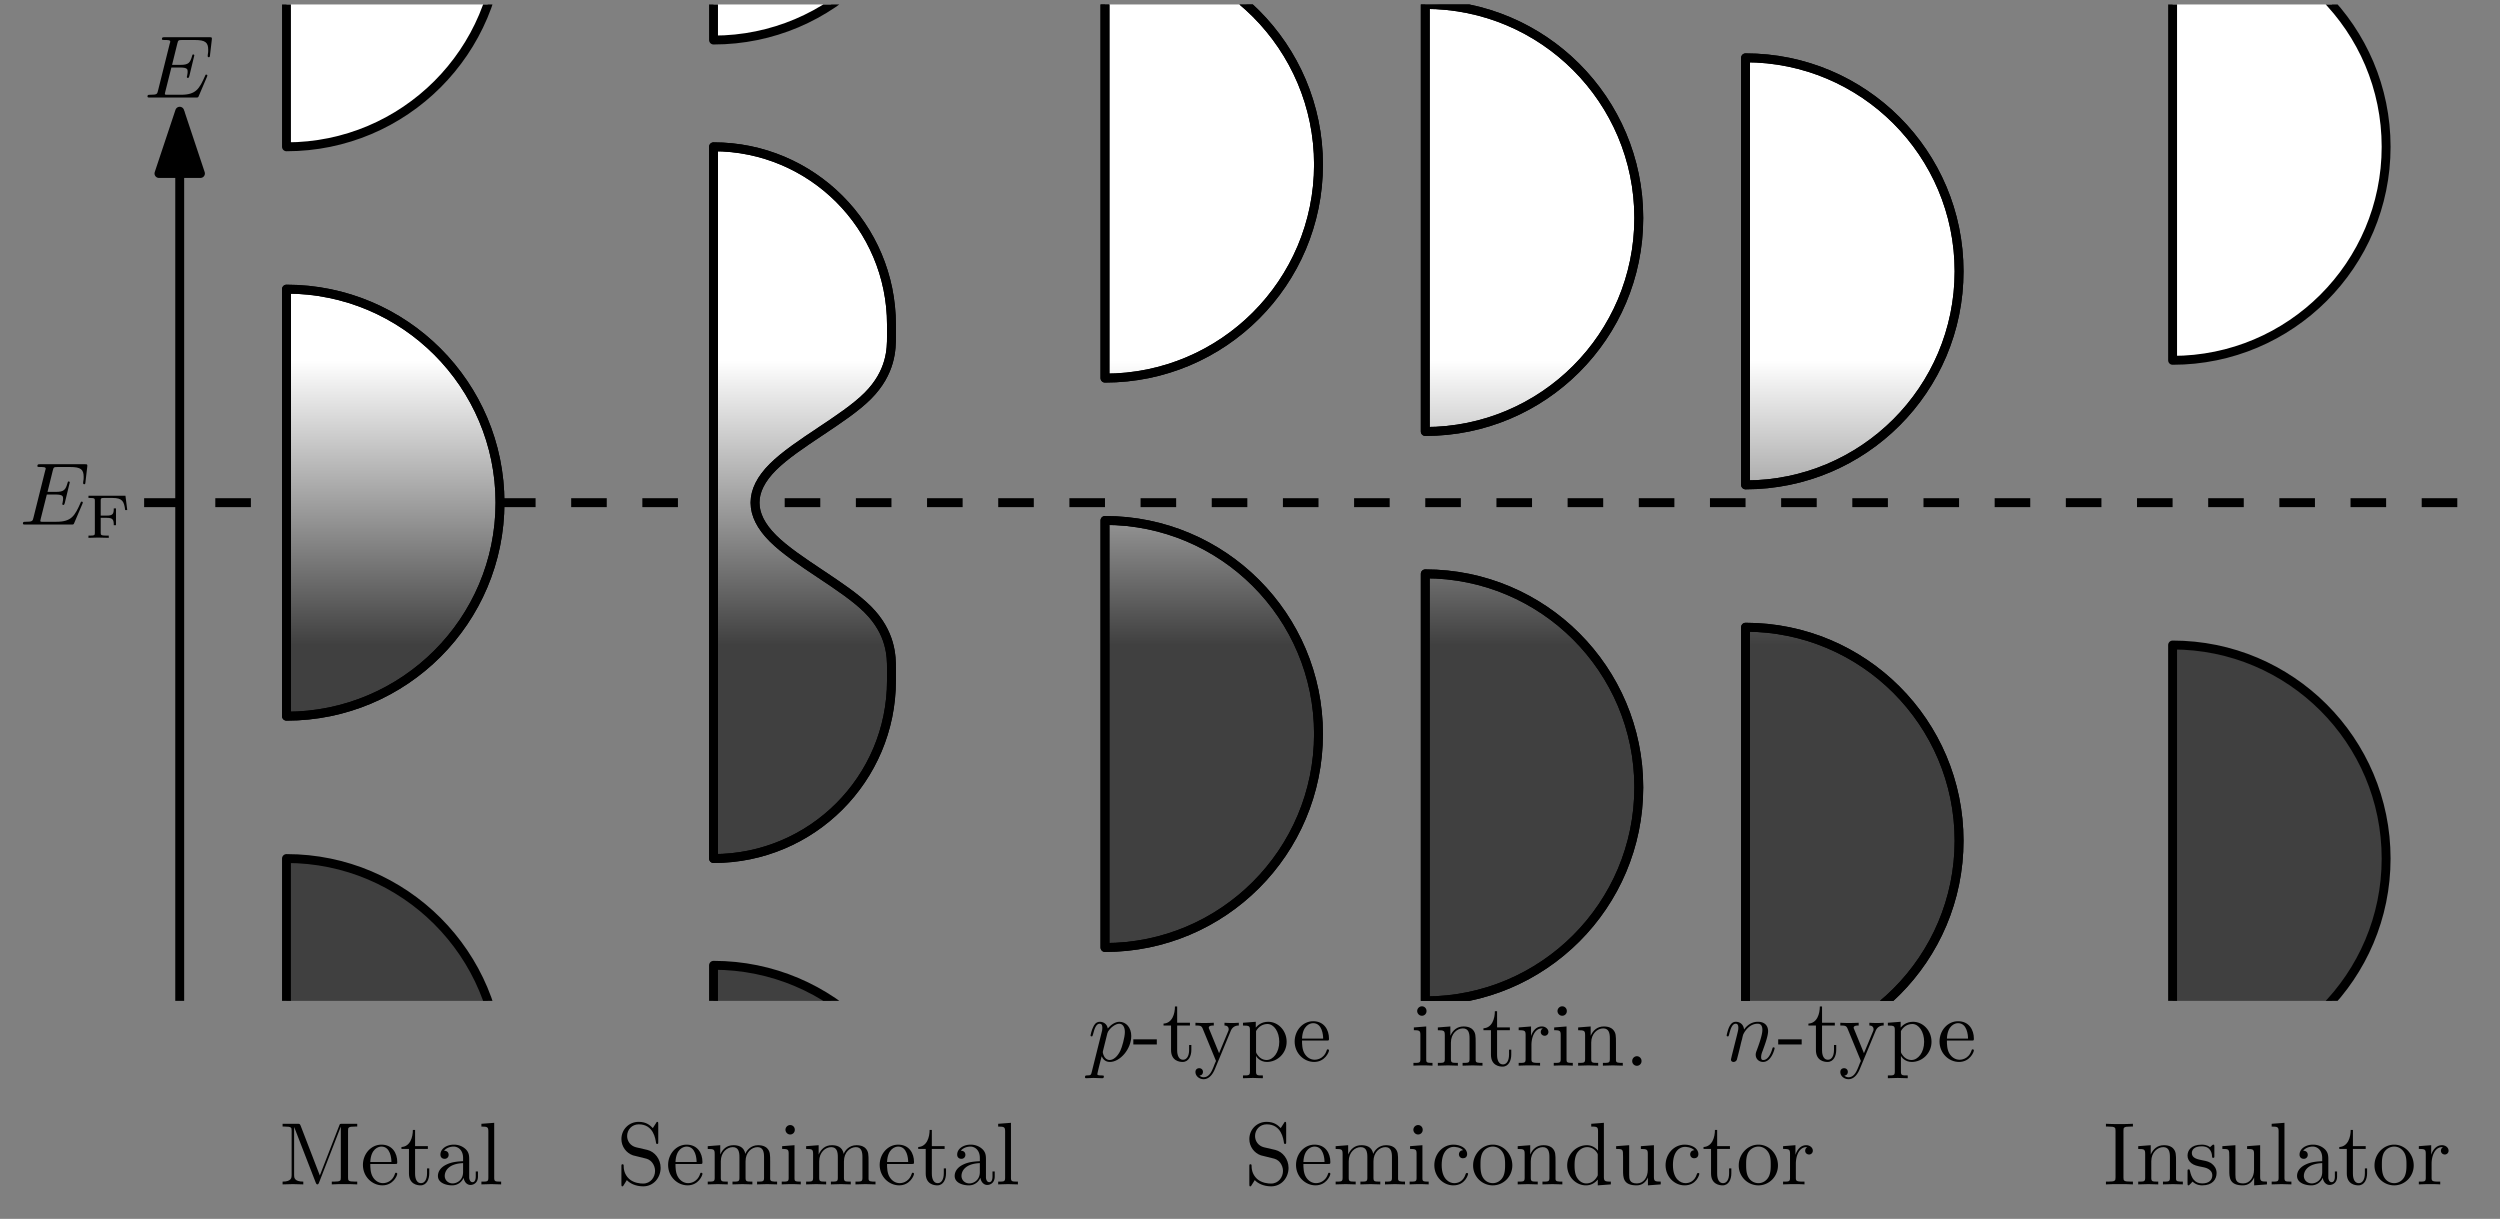 <svg xmlns="http://www.w3.org/2000/svg" xmlns:xlink="http://www.w3.org/1999/xlink" viewBox="0 0 281 137"><rect x="0" y="0" width="281" height="137" fill="#808080" stroke="none"/><defs><symbol id="a" overflow="visible"><path d="M2.406-6.594c-.094-.218-.125-.218-.36-.218H.376v.312h.234c.766 0 .782.11.782.469v4.984c0 .266 0 .734-1.016.734V0c.344-.016.828-.031 1.156-.031.328 0 .828.015 1.172.031v-.313c-1.031 0-1.031-.468-1.031-.734v-5.375h.016L4.094-.219c.047.125.093.219.187.219.11 0 .14-.078.188-.188L6.922-6.5v5.719c0 .36-.016.469-.781.469h-.235V0c.36-.031 1.047-.031 1.438-.031.375 0 1.047 0 1.422.031v-.313h-.25c-.766 0-.782-.109-.782-.468v-5.25c0-.36.016-.469.782-.469h.25v-.313H7.078c-.266 0-.266.016-.328.188L4.562-1z"/></symbol><symbol id="b" overflow="visible"><path d="M1.11-2.516C1.171-4 2.015-4.25 2.36-4.25c1.015 0 1.124 1.344 1.124 1.734zm0 .22h2.78c.22 0 .25 0 .25-.22 0-.984-.546-1.953-1.78-1.953C1.202-4.469.28-3.437.28-2.187.281-.86 1.328.108 2.47.108 3.688.11 4.14-1 4.14-1.187c0-.094-.079-.125-.141-.125-.078 0-.11.062-.125.14C3.531-.14 2.625-.14 2.531-.14c-.5 0-.89-.296-1.125-.671-.297-.47-.297-1.125-.297-1.485z"/></symbol><symbol id="c" overflow="visible"><path d="M1.719-3.984h1.437v-.313H1.72v-1.828h-.25c0 .813-.297 1.875-1.282 1.922v.219h.844v2.75c0 1.218.938 1.343 1.297 1.343.703 0 .985-.703.985-1.343v-.563h-.25v.547c0 .734-.297 1.11-.672 1.11-.672 0-.672-.907-.672-1.079z"/></symbol><symbol id="d" overflow="visible"><path d="M3.313-.75c.046.39.312.813.78.813.22 0 .829-.141.829-.954v-.562h-.25v.562c0 .579-.25.641-.36.641-.328 0-.375-.453-.375-.5v-1.984c0-.422 0-.813-.359-1.188-.39-.39-.89-.547-1.36-.547-.827 0-1.515.469-1.515 1.125 0 .297.203.469.469.469a.435.435 0 0 0 .453-.453c0-.125-.047-.453-.516-.453.282-.36.766-.469 1.079-.469.5 0 1.062.39 1.062 1.281v.36c-.516.03-1.203.062-1.828.359-.75.344-1 .86-1 1.297 0 .812.969 1.062 1.594 1.062.656 0 1.109-.406 1.296-.859zM3.25-2.39v1c0 .937-.719 1.28-1.172 1.28-.484 0-.89-.343-.89-.843 0-.547.421-1.375 2.062-1.438z"/></symbol><symbol id="e" overflow="visible"><path d="M1.766-6.922l-1.438.11v.312c.703 0 .781.063.781.563V-.75c0 .438-.109.438-.78.438V0c.327-.016.859-.031 1.109-.031s.734.015 1.109.031v-.313c-.672 0-.781 0-.781-.437z"/></symbol><symbol id="f" overflow="visible"><path d="M3.484-3.875l-1.28-.297c-.626-.156-1-.687-1-1.266 0-.703.53-1.312 1.312-1.312 1.656 0 1.875 1.64 1.937 2.078.016.063.016.125.125.125.125 0 .125-.047.125-.234v-2c0-.172 0-.25-.11-.25-.062 0-.077.015-.14.14l-.36.563c-.296-.297-.702-.703-1.593-.703-1.11 0-1.938.875-1.938 1.937 0 .828.532 1.563 1.297 1.828.11.032.625.157 1.329.329.265.062.562.14.843.5.203.265.313.593.313.921 0 .704-.5 1.422-1.344 1.422-.281 0-1.047-.047-1.578-.531-.578-.547-.61-1.172-.61-1.531-.015-.11-.093-.11-.125-.11-.125 0-.125.079-.125.25v2c0 .172 0 .235.11.235.062 0 .078-.016.14-.125 0-.016.032-.047.36-.578.312.343.953.703 1.844.703 1.156 0 1.953-.969 1.953-2.078 0-.985-.657-1.813-1.485-2.016z"/></symbol><symbol id="g" overflow="visible"><path d="M1.094-3.422V-.75c0 .438-.11.438-.782.438V0c.36-.016.86-.031 1.141-.031.25 0 .766.015 1.11.031v-.313c-.672 0-.782 0-.782-.437v-1.844c0-1.031.719-1.594 1.344-1.594.64 0 .75.532.75 1.11V-.75c0 .438-.11.438-.781.438V0c.344-.016.86-.031 1.125-.031.25 0 .781.015 1.11.031v-.313c-.657 0-.766 0-.766-.437v-1.844c0-1.031.703-1.594 1.343-1.594.625 0 .735.532.735 1.11V-.75c0 .438-.11.438-.782.438V0c.344-.016.86-.031 1.125-.031.266 0 .782.015 1.125.031v-.313c-.515 0-.765 0-.78-.296v-1.907c0-.859 0-1.156-.313-1.515-.141-.172-.47-.375-1.047-.375-.828 0-1.282.593-1.438.984-.14-.875-.875-.984-1.328-.984-.734 0-1.203.422-1.484 1.047v-1.047l-1.407.11v.312c.704 0 .782.062.782.562z"/></symbol><symbol id="h" overflow="visible"><path d="M1.766-4.406l-1.391.11v.312c.64 0 .734.062.734.546V-.75c0 .438-.109.438-.78.438V0c.312-.016.859-.031 1.093-.031.36 0 .703.015 1.047.031v-.313c-.672 0-.703-.046-.703-.437zm.03-1.735a.514.514 0 0 0-.515-.53.537.537 0 0 0-.531.53c0 .266.219.532.531.532a.514.514 0 0 0 .516-.532z"/></symbol><symbol id="i" overflow="visible"><path d="M1.172-2.172c0-1.625.812-2.047 1.344-2.047.093 0 .718.016 1.062.375-.406.031-.469.328-.469.453 0 .266.188.454.454.454.265 0 .468-.157.468-.47 0-.671-.765-1.062-1.531-1.062C1.25-4.469.344-3.39.344-2.156c0 1.281.984 2.265 2.14 2.265 1.329 0 1.657-1.203 1.657-1.296 0-.094-.11-.094-.141-.094-.078 0-.11.031-.125.093C3.594-.265 2.937-.14 2.578-.14c-.531 0-1.406-.421-1.406-2.03z"/></symbol><symbol id="j" overflow="visible"><path d="M4.688-2.14c0-1.266-.985-2.329-2.188-2.329C1.25-4.469.281-3.375.281-2.14A2.22 2.22 0 0 0 2.484.11c1.204 0 2.204-.984 2.204-2.25zM2.5-.14c-.438 0-.875-.204-1.14-.672-.25-.438-.25-1.047-.25-1.407 0-.39 0-.922.234-1.36a1.347 1.347 0 0 1 1.14-.671c.438 0 .86.219 1.125.656.266.422.266 1 .266 1.375 0 .36 0 .906-.219 1.344-.234.453-.672.734-1.156.734z"/></symbol><symbol id="k" overflow="visible"><path d="M1.094-3.422V-.75c0 .438-.11.438-.782.438V0c.36-.016.86-.031 1.141-.031.25 0 .766.015 1.11.031v-.313c-.672 0-.782 0-.782-.437v-1.844c0-1.031.719-1.594 1.344-1.594.64 0 .75.532.75 1.11V-.75c0 .438-.11.438-.781.438V0c.344-.016.86-.031 1.125-.031.25 0 .781.015 1.11.031v-.313c-.516 0-.766 0-.766-.296v-1.907c0-.859 0-1.156-.313-1.515-.14-.172-.469-.375-1.047-.375-.734 0-1.203.422-1.484 1.047v-1.047l-1.407.11v.312c.704 0 .782.062.782.562z"/></symbol><symbol id="l" overflow="visible"><path d="M3.781-.547V.11L5.25 0v-.313c-.688 0-.781-.062-.781-.562v-6.047l-1.422.11v.312c.687 0 .765.063.765.563v2.156a1.582 1.582 0 0 0-1.25-.625c-1.171 0-2.218.984-2.218 2.265 0 1.266.969 2.25 2.11 2.25.64 0 1.077-.343 1.327-.656zm0-2.672v2.047c0 .172 0 .188-.11.36-.296.484-.733.703-1.171.703-.453 0-.813-.266-1.047-.641-.25-.406-.281-.969-.281-1.39 0-.36.016-.954.297-1.407.218-.312.593-.64 1.14-.64.344 0 .766.156 1.063.593.11.172.11.188.11.375z"/></symbol><symbol id="m" overflow="visible"><path d="M3.89-.781v.89L5.329 0v-.313c-.687 0-.766-.062-.766-.562v-3.531l-1.468.11v.312c.687 0 .781.062.781.562v1.766c0 .875-.484 1.547-1.219 1.547-.828 0-.875-.47-.875-.985v-3.312l-1.468.11v.312c.78 0 .78.03.78.906v1.5c0 .781 0 1.687 1.516 1.687.563 0 1-.28 1.282-.89z"/></symbol><symbol id="n" overflow="visible"><path d="M1.672-3.313v-1.093l-1.39.11v.312c.702 0 .78.062.78.562V-.75c0 .438-.109.438-.78.438V0c.39-.016.859-.031 1.14-.031.39 0 .86 0 1.266.031v-.313h-.22c-.734 0-.75-.109-.75-.468v-1.531c0-.985.423-1.876 1.173-1.876.062 0 .093 0 .109.016-.031 0-.234.125-.234.39 0 .266.218.423.437.423a.421.421 0 0 0 .422-.438c0-.312-.313-.61-.734-.61-.735 0-1.094.673-1.22 1.095z"/></symbol><symbol id="o" overflow="visible"><path d="M2.25-6.031c0-.36.016-.469.813-.469h.25v-.313c-.344.032-1.126.032-1.516.032-.375 0-1.172 0-1.516-.032v.313h.25c.797 0 .828.11.828.469v5.25c0 .36-.03.469-.828.469h-.25V0c.344-.031 1.14-.031 1.516-.031.39 0 1.172 0 1.516.031v-.313h-.25c-.797 0-.813-.109-.813-.468z"/></symbol><symbol id="p" overflow="visible"><path d="M2.078-1.938c.219.047 1.031.204 1.031.922 0 .5-.343.907-1.125.907-.843 0-1.203-.563-1.39-1.422-.031-.125-.031-.157-.14-.157-.126 0-.126.063-.126.235v1.328c0 .172 0 .234.11.234C.483.11.5.094.688-.094.703-.109.703-.125.89-.312c.437.406.89.421 1.093.421 1.141 0 1.61-.671 1.61-1.39 0-.516-.297-.828-.422-.938-.328-.328-.719-.406-1.14-.484-.563-.11-1.22-.235-1.22-.813 0-.359.25-.765 1.11-.765 1.094 0 1.156.906 1.172 1.203 0 .094.094.094.11.094.14 0 .14-.047.14-.235v-1.015c0-.157 0-.235-.11-.235-.046 0-.078 0-.203.125-.031.032-.125.125-.172.157-.375-.282-.78-.282-.937-.282-1.219 0-1.594.672-1.594 1.235 0 .343.156.625.422.843.328.25.61.313 1.328.454z"/></symbol><symbol id="t" overflow="visible"><path d="M2.75-1.86v-.577H.11v.578z"/></symbol><symbol id="u" overflow="visible"><path d="M4.14-3.344c.25-.64.766-.64.923-.64v-.313c-.235.016-.516.031-.75.031-.172 0-.641-.015-.86-.03v.312c.313 0 .469.171.469.421 0 .11-.016.126-.063.25L2.844-.874 1.75-3.547c-.047-.11-.063-.14-.063-.187 0-.25.36-.25.563-.25v-.313c-.266.016-.922.031-1.094.031-.265 0-.672-.015-.968-.03v.312c.484 0 .671 0 .812.343L2.5 0a6.764 6.764 0 0 0-.25.594c-.219.547-.5 1.234-1.14 1.234-.048 0-.282 0-.47-.187.313-.032.391-.25.391-.422C1.031.969.844.812.61.812c-.203 0-.421.125-.421.422 0 .454.421.813.921.813.625 0 1.032-.578 1.266-1.14z"/></symbol><symbol id="v" overflow="visible"><path d="M1.719-3.75v-.656l-1.438.11v.312c.703 0 .781.062.781.5v4.656c0 .453-.109.453-.78.453v.313c.343-.016.859-.032 1.109-.032.28 0 .78.016 1.125.032v-.313c-.657 0-.766 0-.766-.453V-.594c.047.172.469.703 1.219.703 1.187 0 2.219-.984 2.219-2.265 0-1.266-.954-2.25-2.079-2.25-.78 0-1.203.437-1.39.656zm.031 2.61v-2.22c.281-.515.766-.796 1.281-.796.735 0 1.328.875 1.328 2C4.36-.953 3.672-.11 2.938-.11c-.407 0-.782-.204-1.047-.61-.141-.203-.141-.219-.141-.422z"/></symbol><symbol id="x" overflow="visible"><path d="M1.906-.531a.534.534 0 0 0-.515-.531.537.537 0 0 0-.532.53.524.524 0 1 0 1.047 0z"/></symbol><symbol id="q" overflow="visible"><path d="M7.063-2.328c.015-.047.046-.11.046-.14 0 0 0-.11-.125-.11-.093 0-.109.062-.125.125-.656 1.469-1.015 2.14-2.718 2.14H2.469c-.11-.015-.14-.03-.14-.109 0-.031 0-.047.046-.219l.688-2.734h.984c.844 0 .844.219.844.469 0 .062 0 .187-.063.484-.016.047-.031.078-.031.11 0 .046.031.109.125.109.078 0 .11-.047.156-.203l.563-2.328c0-.063-.047-.11-.125-.11-.079 0-.11.063-.125.172-.22.766-.391 1-1.313 1h-.937l.593-2.406c.094-.36.11-.39.547-.39h1.407c1.203 0 1.515.28 1.515 1.109 0 .234 0 .25-.047.53 0 .048-.015.126-.015.173 0 .047.03.125.125.125.109 0 .125-.063.14-.25l.203-1.735c.032-.265-.015-.265-.265-.265H2.297c-.188 0-.297 0-.297.203 0 .11.094.11.281.11.375 0 .656 0 .656.171 0 .047 0 .063-.062.25L1.562-.78c-.093.39-.109.469-.906.469-.172 0-.281 0-.281.187C.375 0 .469 0 .656 0h5.172c.234 0 .25-.016.313-.172z"/></symbol><symbol id="s" overflow="visible"><path d="M.453 1.219c-.078.343-.11.406-.547.406-.11 0-.218 0-.218.188 0 .078.046.125.124.125.266 0 .563-.032.829-.032.343 0 .671.032 1 .032.046 0 .171 0 .171-.204 0-.109-.093-.109-.234-.109-.5 0-.5-.063-.5-.156 0-.125.422-1.75.484-2 .125.297.407.64.922.64 1.157 0 2.407-1.453 2.407-2.921 0-.938-.579-1.594-1.329-1.594-.5 0-.984.36-1.312.75-.094-.547-.531-.75-.89-.75-.47 0-.657.39-.735.562-.188.344-.313.938-.313.969 0 .11.094.11.11.11.11 0 .11-.016.172-.235.172-.703.375-1.188.734-1.188.172 0 .313.079.313.454 0 .234-.032.343-.079.515zm1.75-4.328c.063-.266.344-.547.516-.704.36-.296.64-.374.812-.374.39 0 .64.343.64.937 0 .594-.327 1.734-.515 2.11-.344.702-.812 1.03-1.187 1.03-.656 0-.781-.828-.781-.89 0-.016 0-.031.03-.156z"/></symbol><symbol id="w" overflow="visible"><path d="M.875-.594c-.031.156-.094.39-.094.438 0 .172.14.265.297.265a.414.414 0 0 0 .375-.28c0-.016.125-.485.188-.735l.218-.89c.047-.235.11-.454.172-.673.031-.172.11-.469.125-.5.14-.312.672-1.219 1.625-1.219.453 0 .531.375.531.704 0 .609-.484 1.89-.64 2.312-.094.234-.11.36-.11.469 0 .469.36.812.829.812.937 0 1.296-1.453 1.296-1.53 0-.11-.078-.11-.109-.11-.11 0-.11.031-.156.187-.203.672-.531 1.235-1.016 1.235-.172 0-.234-.094-.234-.329 0-.25.078-.484.172-.703.187-.53.61-1.625.61-2.203 0-.656-.423-1.062-1.141-1.062-.907 0-1.391.64-1.563.875-.047-.563-.453-.875-.922-.875-.453 0-.64.39-.734.562-.172.344-.297.938-.297.969 0 .11.094.11.11.11.109 0 .109-.016.171-.235.172-.703.375-1.188.735-1.188.187 0 .296.125.296.454 0 .218-.03.328-.156.843z"/></symbol><symbol id="r" overflow="visible"><path d="M4.547-4.734H.39v.25h.171c.532 0 .547.078.547.312v3.61c0 .234-.015.312-.546.312H.39V0s.796-.031 1.062-.031c.281 0 1.11.031 1.219.031v-.25h-.25c-.656 0-.656-.094-.656-.328V-2.25h.687c.688 0 .781.219.781.828h.25v-1.89h-.25c0 .609-.093.812-.78.812h-.688v-1.703c0-.219.015-.281.343-.281h.97c1.124 0 1.312.375 1.437 1.359h.234z"/></symbol><linearGradient id="y" x2="0" y1="64" y2="96" gradientUnits="userSpaceOnUse"><stop offset="0" stop-color="#404040"/><stop offset="1" stop-color="#fff"/></linearGradient><linearGradient id="z" x2="0" y1="64" y2="96" gradientTransform="translate(16)" gradientUnits="userSpaceOnUse"><stop offset="0" stop-color="#404040"/><stop offset="1" stop-color="#fff"/></linearGradient><clipPath id="A"><path d="M80 .5h25V5H80z"/></clipPath><clipPath id="B"><path d="M79 .5h26V5H79z"/></clipPath><clipPath id="C"><path d="M80 108h25v4.5H80z"/></clipPath><clipPath id="D"><path d="M79 108h26v4.5H79z"/></clipPath><clipPath id="E"><path d="M32 .5h25V17H32z"/></clipPath><clipPath id="F"><path d="M31 .5h26V17H31z"/></clipPath><clipPath id="G"><path d="M32 96h25v16.5H32z"/></clipPath><clipPath id="H"><path d="M31 96h26v16.5H31z"/></clipPath><linearGradient id="I" x2="0" y1="64" y2="96" gradientUnits="userSpaceOnUse"><stop offset="0" stop-color="#404040"/><stop offset="1" stop-color="#fff"/></linearGradient><clipPath id="J"><path d="M124 .5h25V43h-25z"/></clipPath><linearGradient id="K" x2="0" y1="64" y2="96" gradientTransform="matrix(1 0 0 -1 .2 136.5)" gradientUnits="userSpaceOnUse"><stop offset="0" stop-color="#404040"/><stop offset="1" stop-color="#fff"/></linearGradient><clipPath id="L"><path d="M123 .5h26V43h-26z"/></clipPath><clipPath id="M"><path d="M160 64h25v48.5h-25z"/></clipPath><linearGradient id="N" x2="0" y1="64" y2="96" gradientTransform="matrix(1 0 0 -1 .2 136.5)" gradientUnits="userSpaceOnUse"><stop offset="0" stop-color="#404040"/><stop offset="1" stop-color="#fff"/></linearGradient><clipPath id="O"><path d="M159 64h26v48.5h-26z"/></clipPath><clipPath id="P"><path d="M160 .5h25V49h-25z"/></clipPath><linearGradient id="Q" x2="0" y1="64" y2="96" gradientTransform="matrix(1 0 0 -1 .2 136.5)" gradientUnits="userSpaceOnUse"><stop offset="0" stop-color="#404040"/><stop offset="1" stop-color="#fff"/></linearGradient><clipPath id="R"><path d="M159 .5h26V49h-26z"/></clipPath><clipPath id="S"><path d="M196 70h25v42.5h-25z"/></clipPath><linearGradient id="T" x2="0" y1="64" y2="96" gradientTransform="matrix(1 0 0 -1 .2 136.5)" gradientUnits="userSpaceOnUse"><stop offset="0" stop-color="#404040"/><stop offset="1" stop-color="#fff"/></linearGradient><clipPath id="U"><path d="M195 70h26v42.5h-26z"/></clipPath><linearGradient id="V" x2="0" y1="64" y2="96" gradientUnits="userSpaceOnUse"><stop offset="0" stop-color="#404040"/><stop offset="1" stop-color="#fff"/></linearGradient><clipPath id="W"><path d="M244 .5h25V41h-25z"/></clipPath><clipPath id="X"><path d="M243 .5h26V41h-26z"/></clipPath><clipPath id="Y"><path d="M244 72h25v40.5h-25z"/></clipPath><clipPath id="Z"><path d="M243 72h26v40.5h-26z"/></clipPath></defs><path fill="none" stroke="#000" stroke-dasharray="4" stroke-linejoin="round" stroke-miterlimit="10" d="M16.2 56.5h264"/><use x="31.387" y="133.126" xlink:href="#a"/><use x="40.512" y="133.126" xlink:href="#b"/><use x="44.936" y="133.126" xlink:href="#c"/><use x="48.801" y="133.126" xlink:href="#d"/><use x="53.782" y="133.126" xlink:href="#e"/><use x="69.285" y="133.126" xlink:href="#f"/><use x="74.815" y="133.126" xlink:href="#b"/><use x="79.238" y="133.126" xlink:href="#g"/><use x="87.537" y="133.126" xlink:href="#h"/><use x="90.297" y="133.126" xlink:href="#g"/><use x="98.595" y="133.126" xlink:href="#b"/><use x="103.019" y="133.126" xlink:href="#c"/><use x="106.884" y="133.126" xlink:href="#d"/><use x="111.866" y="133.126" xlink:href="#e"/><use x="139.863" y="133.126" xlink:href="#f"/><use x="145.392" y="133.126" xlink:href="#b"/><use x="149.815" y="133.126" xlink:href="#g"/><use x="158.114" y="133.126" xlink:href="#h"/><use x="160.874" y="133.126" xlink:href="#i"/><use x="165.297" y="133.126" xlink:href="#j"/><use x="170.278" y="133.126" xlink:href="#k"/><use x="175.808" y="133.126" xlink:href="#l"/><use x="181.337" y="133.126" xlink:href="#m"/><use x="186.866" y="133.126" xlink:href="#i"/><use x="191.289" y="133.126" xlink:href="#c"/><use x="195.155" y="133.126" xlink:href="#j"/><use x="200.136" y="133.126" xlink:href="#n"/><use x="236.427" y="133.126" xlink:href="#o"/><use x="240.023" y="133.126" xlink:href="#k"/><use x="245.552" y="133.126" xlink:href="#p"/><use x="249.478" y="133.126" xlink:href="#m"/><use x="255.007" y="133.126" xlink:href="#e"/><use x="257.766" y="133.126" xlink:href="#d"/><use x="262.748" y="133.126" xlink:href="#c"/><use x="266.613" y="133.126" xlink:href="#j"/><use x="271.594" y="133.126" xlink:href="#n"/><use x="2.2" y="58.96" xlink:href="#q"/><use x="9.554" y="60.454" xlink:href="#r"/><use x="122.264" y="119.254" xlink:href="#s"/><use x="127.276" y="119.254" xlink:href="#t"/><use x="130.594" y="119.254" xlink:href="#c"/><use x="134.18" y="119.254" xlink:href="#u"/><use x="139.43" y="119.254" xlink:href="#v"/><use x="145.239" y="119.254" xlink:href="#b"/><path fill="none" stroke="#000" stroke-linejoin="round" stroke-miterlimit="10" d="M20.2 12.5v100"/><path fill-rule="evenodd" stroke="#000" stroke-linejoin="round" stroke-miterlimit="10" d="M20.2 12.5l-2.333 7h4.664z"/><g><use x="16.2" y="10.964" xlink:href="#q"/></g><g><use x="193.78" y="119.254" xlink:href="#w"/></g><g><use x="199.76" y="119.254" xlink:href="#t"/><use x="203.078" y="119.254" xlink:href="#c"/><use x="206.664" y="119.254" xlink:href="#u"/><use x="211.914" y="119.254" xlink:href="#v"/><use x="217.723" y="119.254" xlink:href="#b"/></g><g><use x="158.542" y="119.78" xlink:href="#h"/><use x="161.302" y="119.78" xlink:href="#k"/><use x="166.552" y="119.78" xlink:href="#c"/><use x="170.417" y="119.78" xlink:href="#n"/><use x="174.313" y="119.78" xlink:href="#h"/><use x="177.072" y="119.78" xlink:href="#k"/><use x="182.602" y="119.78" xlink:href="#x"/></g><path fill="url(#y)" fill-rule="evenodd" stroke="#000" stroke-linejoin="round" stroke-miterlimit="10" d="M32 56c13.253 0 24 10.746 24 24s-10.747 24-24 24z" transform="matrix(1 0 0 -1 .2 136.5)"/><path fill="none" stroke="#000" stroke-linejoin="round" stroke-miterlimit="10" d="M32.2 80.5c13.253 0 24-10.746 24-24s-10.747-24-24-24z"/><path fill="url(#z)" fill-rule="evenodd" stroke="#000" stroke-linejoin="round" stroke-miterlimit="10" d="M100 100c0 11.047-8.954 20-20 20V40c11.046 0 20 8.953 20 20v1.332c0 1.336 0 4-2.665 6.668-2.668 2.668-8 5.332-10.668 8-2.668 2.668-2.668 5.332 0 8s8 5.332 10.668 8C100 94.668 100 97.332 100 98.668V100z" transform="matrix(1 0 0 -1 .2 136.5)"/><path fill="none" stroke="#000" stroke-linejoin="round" stroke-miterlimit="10" d="M100.2 36.5c0-11.047-8.954-20-20-20v80c11.046 0 20-8.953 20-20v-1.332c0-1.336 0-4-2.665-6.668-2.668-2.668-8-5.332-10.668-8-2.668-2.668-2.668-5.332 0-8s8-5.332 10.668-8c2.664-2.668 2.664-5.332 2.664-6.668V36.5z"/><g clip-path="url(#A)"><path fill="#fff" fill-rule="evenodd" d="M80.2 4.5c13.253 0 24-10.746 24-24s-10.747-24-24-24z"/></g><g clip-path="url(#B)"><path fill="none" stroke="#000" stroke-linejoin="round" stroke-miterlimit="10" d="M80.2 4.5c13.253 0 24-10.746 24-24s-10.747-24-24-24z"/></g><g clip-path="url(#C)"><path fill="#404040" fill-rule="evenodd" d="M80.2 156.5c13.253 0 24-10.746 24-24s-10.747-24-24-24z"/></g><g clip-path="url(#D)"><path fill="none" stroke="#000" stroke-linejoin="round" stroke-miterlimit="10" d="M80.2 156.5c13.253 0 24-10.746 24-24s-10.747-24-24-24z"/></g><g clip-path="url(#E)"><path fill="#fff" fill-rule="evenodd" d="M32.2 16.5c13.253 0 24-10.746 24-24s-10.747-24-24-24z"/></g><g clip-path="url(#F)"><path fill="none" stroke="#000" stroke-linejoin="round" stroke-miterlimit="10" d="M32.2 16.5c13.253 0 24-10.746 24-24s-10.747-24-24-24z"/></g><g clip-path="url(#G)"><path fill="#404040" fill-rule="evenodd" d="M32.2 144.5c13.253 0 24-10.746 24-24s-10.747-24-24-24z"/></g><g clip-path="url(#H)"><path fill="none" stroke="#000" stroke-linejoin="round" stroke-miterlimit="10" d="M32.2 144.5c13.253 0 24-10.746 24-24s-10.747-24-24-24z"/></g><path fill="url(#I)" fill-rule="evenodd" stroke="#000" stroke-linejoin="round" stroke-miterlimit="10" d="M124 30c13.253 0 24 10.746 24 24s-10.747 24-24 24z" transform="matrix(1 0 0 -1 .2 136.5)"/><path fill="none" stroke="#000" stroke-linejoin="round" stroke-miterlimit="10" d="M124.2 106.5c13.253 0 24-10.746 24-24s-10.747-24-24-24z"/><g clip-path="url(#J)"><path fill="url(#K)" fill-rule="evenodd" d="M124.2 42.5c13.253 0 24-10.746 24-24s-10.747-24-24-24z"/></g><g fill="none" stroke="#000" stroke-linejoin="round" stroke-miterlimit="10" clip-path="url(#L)"><path d="M124.2 42.5c13.253 0 24-10.746 24-24s-10.747-24-24-24z"/><path d="M124.2 42.5c13.253 0 24-10.746 24-24s-10.747-24-24-24z"/></g><g clip-path="url(#M)"><path fill="url(#N)" fill-rule="evenodd" d="M160.2 112.5c13.253 0 24-10.746 24-24s-10.747-24-24-24z"/></g><g fill="none" stroke="#000" stroke-linejoin="round" stroke-miterlimit="10" clip-path="url(#O)"><path d="M160.2 112.5c13.253 0 24-10.746 24-24s-10.747-24-24-24z"/><path d="M160.2 112.5c13.253 0 24-10.746 24-24s-10.747-24-24-24z"/></g><g clip-path="url(#P)"><path fill="url(#Q)" fill-rule="evenodd" d="M160.2 48.5c13.253 0 24-10.746 24-24s-10.747-24-24-24z"/></g><g fill="none" stroke="#000" stroke-linejoin="round" stroke-miterlimit="10" clip-path="url(#R)"><path d="M160.2 48.5c13.253 0 24-10.746 24-24s-10.747-24-24-24z"/><path d="M160.2 48.5c13.253 0 24-10.746 24-24s-10.747-24-24-24z"/></g><g clip-path="url(#S)"><path fill="url(#T)" fill-rule="evenodd" d="M196.2 118.5c13.253 0 24-10.746 24-24s-10.747-24-24-24z"/></g><g fill="none" stroke="#000" stroke-linejoin="round" stroke-miterlimit="10" clip-path="url(#U)"><path d="M196.2 118.5c13.253 0 24-10.746 24-24s-10.747-24-24-24z"/><path d="M196.2 118.5c13.253 0 24-10.746 24-24s-10.747-24-24-24z"/></g><path fill="url(#V)" fill-rule="evenodd" stroke="#000" stroke-linejoin="round" stroke-miterlimit="10" d="M196 82c13.253 0 24 10.746 24 24s-10.747 24-24 24z" transform="matrix(1 0 0 -1 .2 136.5)"/><path fill="none" stroke="#000" stroke-linejoin="round" stroke-miterlimit="10" d="M196.2 54.5c13.253 0 24-10.746 24-24s-10.747-24-24-24z"/><g clip-path="url(#W)"><path fill="#fff" fill-rule="evenodd" d="M244.2 40.5c13.253 0 24-10.746 24-24s-10.747-24-24-24z"/></g><g clip-path="url(#X)"><path fill="none" stroke="#000" stroke-linejoin="round" stroke-miterlimit="10" d="M244.2 40.5c13.253 0 24-10.746 24-24s-10.747-24-24-24z"/></g><g clip-path="url(#Y)"><path fill="#404040" fill-rule="evenodd" d="M244.2 120.5c13.253 0 24-10.746 24-24s-10.747-24-24-24z"/></g><g clip-path="url(#Z)"><path fill="none" stroke="#000" stroke-linejoin="round" stroke-miterlimit="10" d="M244.2 120.5c13.253 0 24-10.746 24-24s-10.747-24-24-24z"/></g></svg>